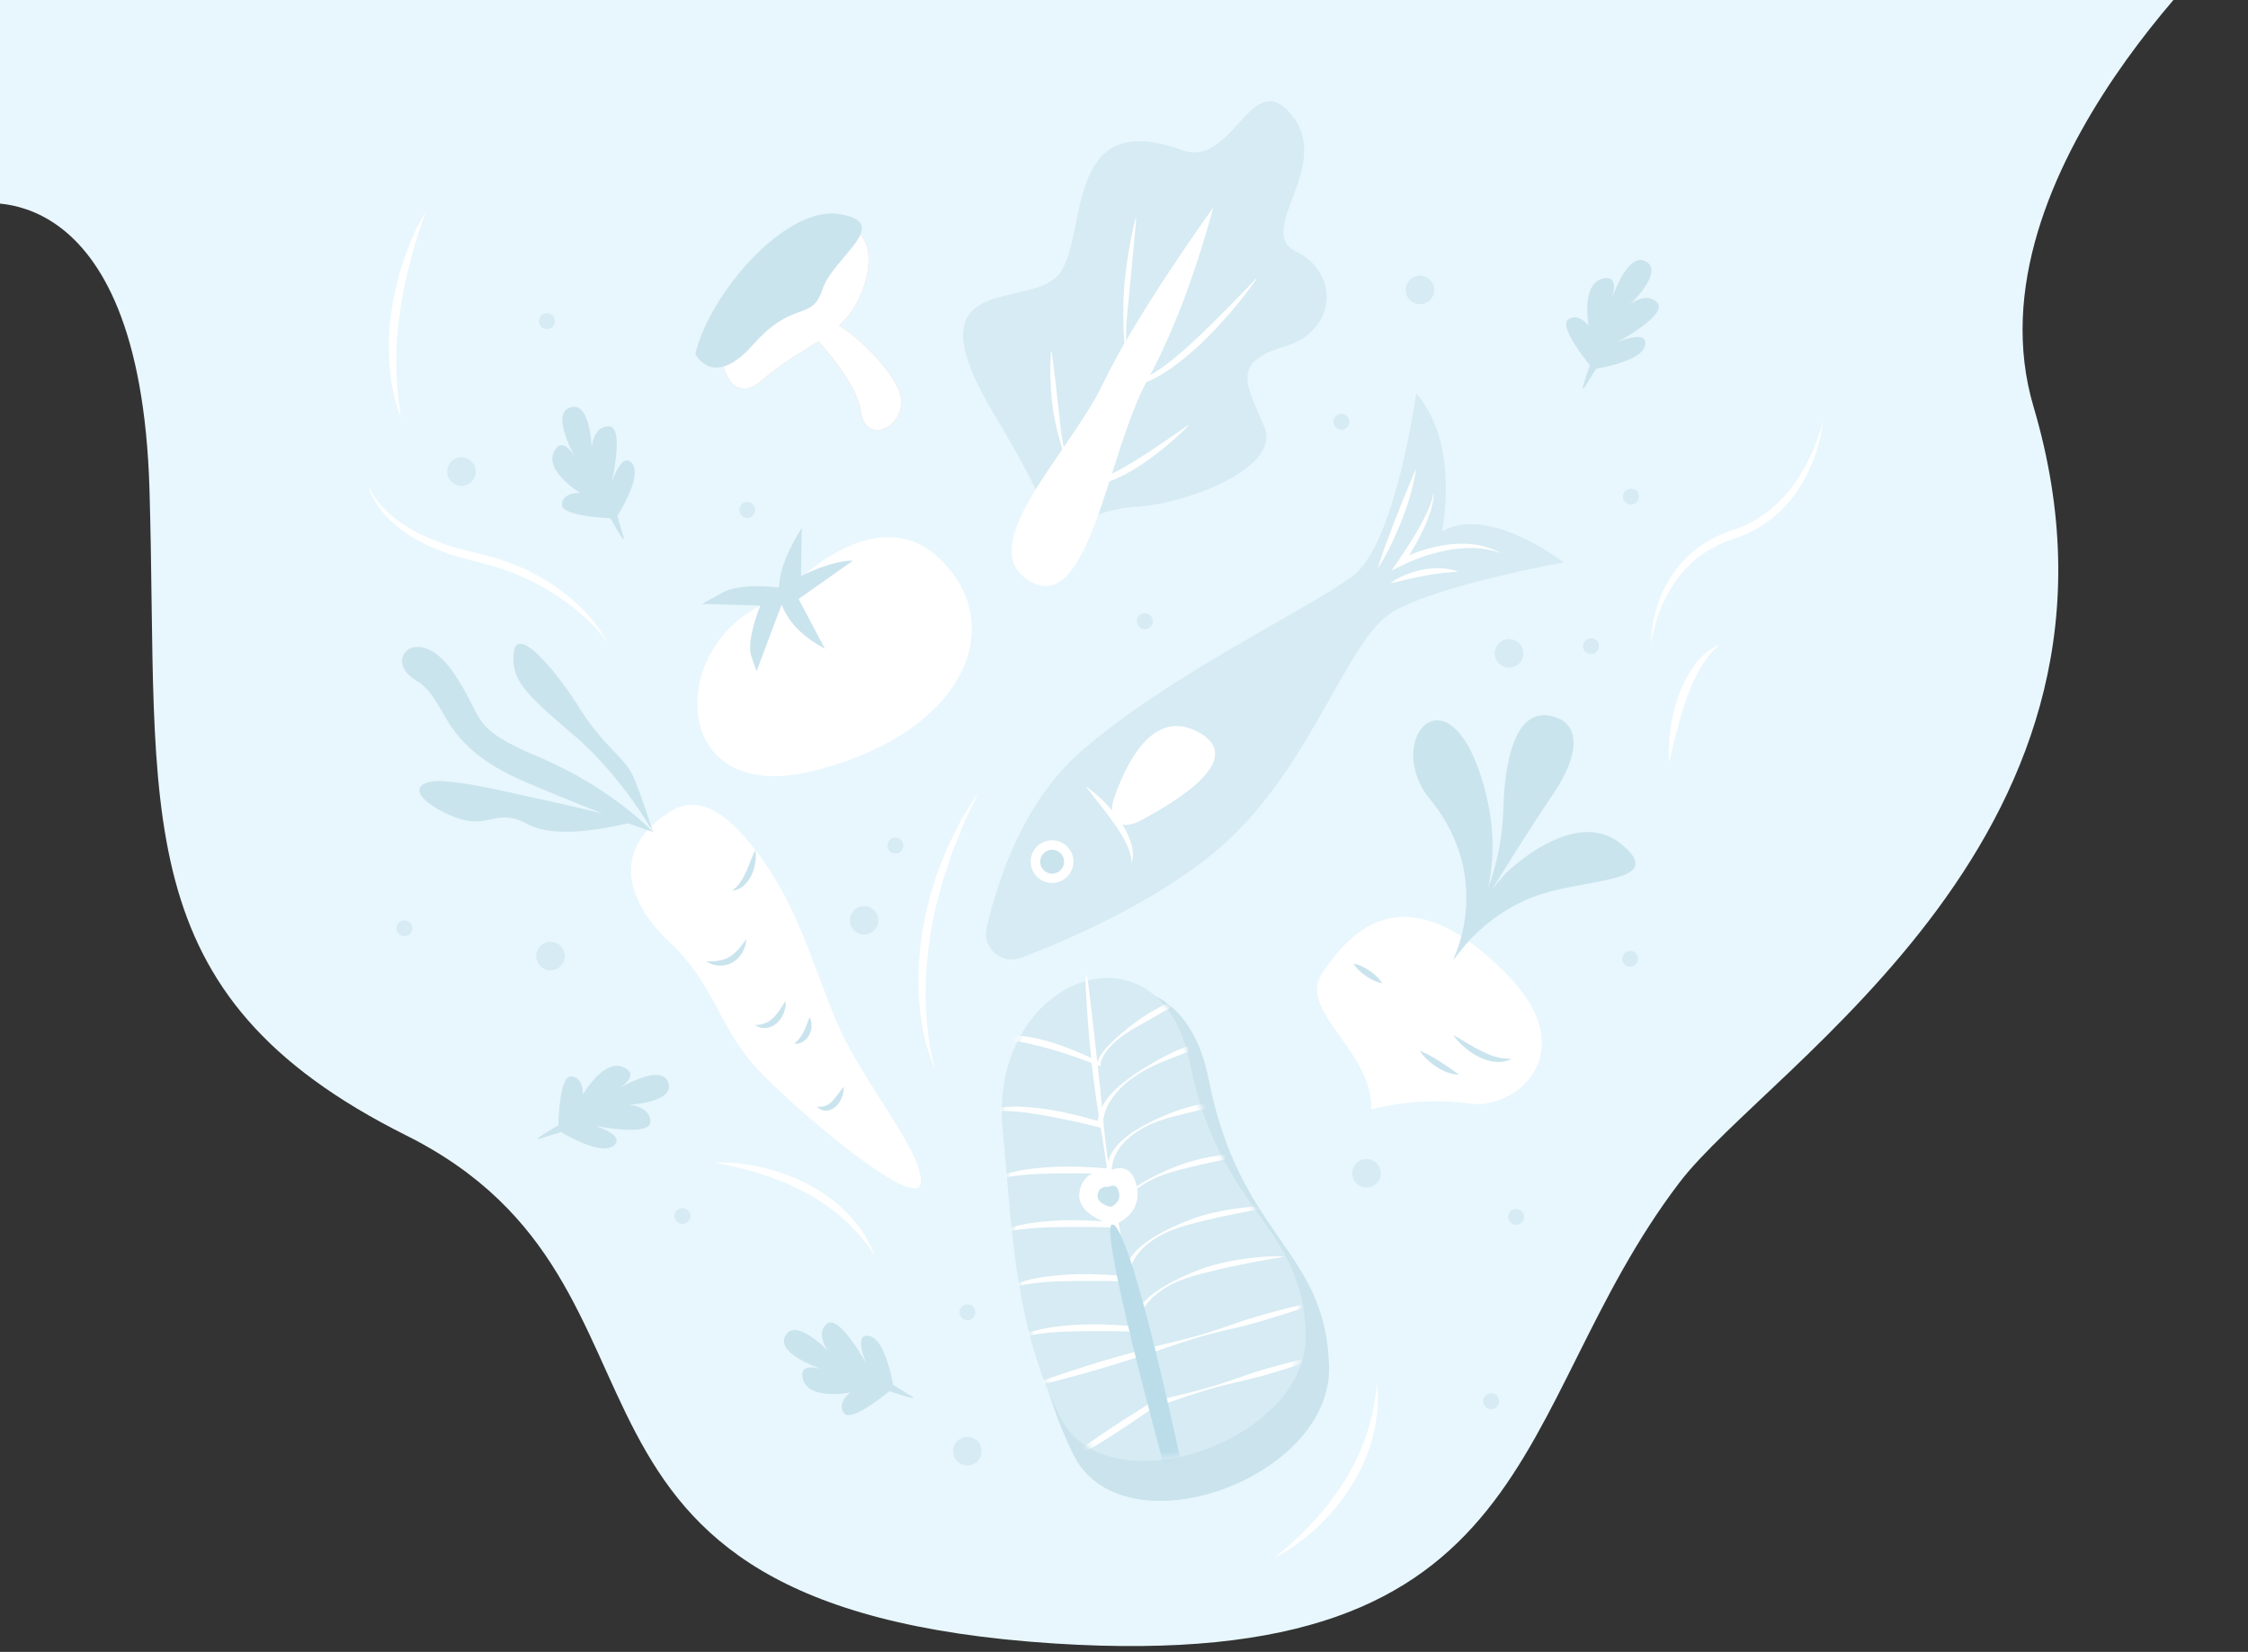 <svg width="377" height="277" fill="none" xmlns="http://www.w3.org/2000/svg"><rect width="100%" height="100%" fill="#333333" stroke="none"/><path d="M-4.408 34.287s27.886-6.371 29.477 47.786c1.592 54.157-4.447 84.586 43.024 108.308 50.99 25.484 15.538 79.242 108.753 85.213 82.694 5.301 75.763-39.104 104.77-77.251 15.138-19.913 80.51-58.981 59.412-130.16C329.379 28.872 377-13 377-13L-6-4.738l1.592 39.025z" fill="#E8F7FD"/><path d="M198.193 25.162c8.729 3.175 11.634-14.397 18.493-5.786 6.859 8.611-6.423 19.363.736 22.844 7.165 3.482 6.937 13.27-2.127 15.931-9.058 2.661-6.096 6.592-3.234 13.506 2.862 6.913-13.489 12.899-21.512 13.327-8.022.428-13.454 5.25-13.454 5.25s-1.292-5.7-10.256-20.553c-14.439-23.936 4.468-17.88 10.27-23.166 5.81-5.294.322-28.901 21.084-21.353z" fill="#D6EBF3"/><path d="M203.468 34.794s-12.954 17.935-18.507 29.565c-5.553 11.629-22.14 27.403-12.184 33.132 9.957 5.736 12.969-21.753 19.742-33.939 6.767-12.185 10.949-28.758 10.949-28.758z" fill="#fff"/><path d="M190.55 36.606c-.386 4.53-.842 9.025-1.256 13.52-.229 2.247-.479 4.501-.436 6.756.029 1.127.122 2.254.35 3.353.228 1.07.592 2.218 1.335 2.896.378.314.842.393 1.306.257.449-.128.935-.464 1.42-.713.493-.25.935-.6 1.399-.9.464-.299.907-.648 1.349-.984 1.77-1.37 3.426-2.896 5.068-4.43 3.276-3.097 6.416-6.35 9.564-9.632l.085.065c-2.626 3.717-5.61 7.177-8.857 10.387-1.649 1.584-3.39 3.075-5.253 4.416a21.771 21.771 0 0 1-2.941 1.827c-.528.242-1.006.556-1.67.685-.321.05-.664.071-.999-.029a2.003 2.003 0 0 1-.857-.506c-.892-.95-1.078-2.148-1.299-3.26-.185-1.135-.278-2.27-.335-3.411-.129-2.276-.186-4.559-.107-6.835.1-2.276.364-4.537.699-6.785.357-2.247.764-4.487 1.335-6.692l.1.015zm-14.182 22.302c.492 3.624.878 7.234 1.299 10.83.178 1.805.357 3.617.778 5.386.214.878.499 1.748.856 2.569.357.82.828 1.612 1.442 2.197.293.314.664.492 1.021.606a3.86 3.86 0 0 0 1.22.058c.835-.086 1.678-.364 2.498-.685 1.635-.678 3.191-1.584 4.725-2.526 3.084-1.876 6.053-3.974 9.05-6.064l.072.078a50.61 50.61 0 0 1-8.515 6.956c-1.556.985-3.205 1.855-4.975 2.497-.885.321-1.813.564-2.805.593a4.002 4.002 0 0 1-1.492-.207c-.485-.207-.927-.514-1.22-.9-.642-.741-1.006-1.612-1.349-2.468a30.962 30.962 0 0 1-.856-2.618c-.507-1.762-.985-3.539-1.328-5.344-.328-1.805-.485-3.638-.578-5.465-.086-1.826-.093-3.66.05-5.493h.107z" fill="#fff"/><path d="M202.69 180.956c5.254 26.733 19.671 28.424 20.199 48.164.507 18.964-34.737 31.463-42.917 14.719-8.179-16.745-8.344-34.438-9.985-50.919-2.698-27.26 27.45-38.697 32.703-11.964z" fill="#CAE3EC"/><path d="M199.586 178.322c5.054 25.204 18.901 26.79 19.409 45.41.493 17.881-33.379 29.662-41.238 13.871-7.859-15.784-8.019-32.463-9.592-48.005-2.603-25.701 26.368-36.48 31.421-11.276z" fill="#D6EBF3"/><mask id="mask0" maskUnits="userSpaceOnUse" x="168" y="163" width="51" height="82"><path d="M199.264 177.817c4.975 25.291 18.608 26.882 19.107 45.567.486 17.943-32.86 29.765-40.597 13.919-7.737-15.838-7.894-32.575-9.443-48.171-2.562-25.791 25.959-36.607 30.933-11.315z" fill="#FDA484"/></mask><g mask="url(#mask0)"><path d="M201.549 166.003l-9.429 5.35c-1.57.878-3.148 1.763-4.561 2.89-.692.571-1.349 1.191-1.898 1.89-.55.693-.978 1.506-1.085 2.319l-.05.357-.364-.143c-1.692-.67-3.419-1.277-5.139-1.869a64.794 64.794 0 0 0-5.225-1.505c-1.748-.428-3.518-.799-5.303-.871-.885-.028-1.784 0-2.641.2-.856.2-1.684.564-2.348 1.199l-.078-.072c.535-.77 1.377-1.327 2.269-1.648a9.388 9.388 0 0 1 2.791-.521c1.892-.064 3.762.186 5.574.593 1.813.42 3.576 1.02 5.296 1.676a44.48 44.48 0 0 1 5.047 2.29l-.407.214c.214-.977.792-1.755 1.377-2.461.6-.699 1.264-1.327 1.949-1.934 1.363-1.212 2.798-2.361 4.311-3.381 1.527-1.006 3.14-1.869 4.782-2.647a41.534 41.534 0 0 1 5.067-2.041l.065.115z" fill="#fff"/><path d="M182.049 160.994c.864 7.263 1.713 14.519 2.484 21.781.164 1.82.342 3.639.528 5.458.178 1.82.364 3.639.614 5.444.471 3.624 1.106 7.22 1.784 10.816 1.435 7.163 2.891 14.318 4.575 21.417 1.677 7.099 3.533 14.148 5.717 21.132l-.1.036c-2.819-6.763-4.939-13.798-6.723-20.904l-1.206-5.358c-.4-1.783-.7-3.596-1.057-5.386l-.514-2.697-.442-2.711a274.356 274.356 0 0 1-.828-5.429c-.257-1.813-.478-3.625-.764-5.437l-.785-5.429c-.557-3.61-1.185-7.22-1.684-10.844-.243-1.813-.478-3.625-.65-5.451a199.068 199.068 0 0 1-.499-5.465c-.279-3.646-.507-7.299-.557-10.966l.107-.007z" fill="#fff"/><path d="M209.628 172.902c-2.498.77-4.968 1.576-7.423 2.425a165.278 165.278 0 0 0-7.273 2.74c-2.391.992-4.711 2.254-6.602 4.024-1.87 1.74-3.348 4.052-3.362 6.513l-.007.607-.614-.164a84.57 84.57 0 0 0-5.025-1.17c-1.684-.357-3.368-.699-5.06-.971a39.857 39.857 0 0 0-5.096-.585c-.849-.035-1.706-.028-2.541.086-.835.1-1.67.321-2.37.82l-.071-.078c.621-.649 1.499-.977 2.348-1.206.864-.207 1.749-.299 2.627-.349 1.763-.086 3.519.064 5.253.256 1.734.222 3.454.536 5.153.921a90.06 90.06 0 0 1 5.053 1.355l-.613.443a7.783 7.783 0 0 1 1.349-3.853c.756-1.127 1.705-2.076 2.719-2.911 2.027-1.683 4.282-3.032 6.581-4.316 1.163-.614 2.341-1.206 3.561-1.698 1.221-.492 2.47-.906 3.719-1.298 2.512-.764 5.074-1.356 7.68-1.677l.014.086zm1.335 11.407c-2.455.4-4.889.835-7.309 1.327a138.26 138.26 0 0 0-7.194 1.684c-1.185.343-2.363.714-3.491 1.213a15.094 15.094 0 0 0-3.169 1.876c-.963.75-1.812 1.656-2.419 2.683a6.797 6.797 0 0 0-.949 3.339l-.008.464-.492-.022c-1.72-.071-3.454-.121-5.175-.114-1.727 0-3.447 0-5.174.05-1.72.036-3.44.136-5.139.35-.849.107-1.699.249-2.52.47-.828.207-1.634.5-2.334 1.006l-.071-.078c.614-.649 1.442-1.049 2.255-1.384.828-.314 1.685-.55 2.541-.742 1.72-.364 3.469-.557 5.218-.692a55.88 55.88 0 0 1 5.239-.093c1.748.064 3.483.15 5.231.314l-.499.442a7.09 7.09 0 0 1 1.32-3.66c.75-1.056 1.72-1.897 2.748-2.625 2.063-1.434 4.34-2.497 6.666-3.439 2.334-.934 4.782-1.52 7.252-1.912 2.47-.392 4.96-.606 7.459-.556l.014.099zm.835 8.99c-2.455.399-4.889.834-7.309 1.327-2.419.492-4.81 1.063-7.194 1.683-1.185.343-2.363.714-3.491 1.213-1.127.5-2.198 1.12-3.169 1.877-.963.749-1.812 1.655-2.419 2.682a6.8 6.8 0 0 0-.949 3.339l-.008.464-.492-.022c-1.72-.071-3.455-.121-5.175-.114-1.727 0-3.447 0-5.174.05-1.72.036-3.44.136-5.139.35-.85.107-1.699.25-2.52.471-.828.207-1.634.499-2.334 1.006l-.071-.079c.614-.649 1.442-1.049 2.255-1.384a18.86 18.86 0 0 1 2.541-.742c1.72-.364 3.469-.556 5.218-.692a55.88 55.88 0 0 1 5.239-.093c1.748.065 3.483.15 5.231.314l-.499.443a7.088 7.088 0 0 1 1.32-3.66c.75-1.056 1.72-1.898 2.748-2.626 2.063-1.434 4.34-2.497 6.666-3.439 2.334-.934 4.782-1.519 7.252-1.912 2.47-.392 4.96-.606 7.459-.556l.014.1zm2.034 9.046c-2.455.4-4.889.835-7.309 1.327-2.419.492-4.81 1.063-7.194 1.684-1.185.342-2.363.713-3.49 1.213a15.043 15.043 0 0 0-3.169 1.876c-.964.749-1.813 1.655-2.42 2.683a6.796 6.796 0 0 0-.949 3.338l-.007.464-.493-.021c-1.72-.072-3.454-.121-5.174-.114-1.728 0-3.448 0-5.175.05-1.72.035-3.44.135-5.139.349-.849.107-1.699.25-2.52.471-.827.207-1.634.499-2.333 1.006l-.072-.078c.614-.65 1.442-1.049 2.256-1.385a18.964 18.964 0 0 1 2.541-.742c1.72-.363 3.468-.556 5.217-.692a55.885 55.885 0 0 1 5.239-.092c1.748.064 3.483.15 5.232.314l-.5.442a7.1 7.1 0 0 1 1.32-3.66c.75-1.056 1.72-1.898 2.748-2.625 2.063-1.434 4.34-2.498 6.667-3.439 2.333-.935 4.782-1.52 7.251-1.912 2.47-.393 4.961-.607 7.459-.557l.014.1zm1.456 8.419c-2.455.399-4.889.834-7.309 1.327-2.419.492-4.81 1.063-7.194 1.683-1.185.343-2.363.714-3.49 1.213-1.128.5-2.199 1.12-3.169 1.877-.964.749-1.813 1.655-2.42 2.682a6.81 6.81 0 0 0-.949 3.339l-.007.464-.493-.022a114.5 114.5 0 0 0-5.174-.114c-1.728 0-3.448 0-5.175.05-1.72.036-3.44.136-5.139.35a18.67 18.67 0 0 0-2.519.471c-.828.207-1.635.499-2.334 1.006l-.072-.079c.614-.649 1.442-1.049 2.256-1.384a18.818 18.818 0 0 1 2.541-.742c1.72-.364 3.468-.556 5.217-.692a55.886 55.886 0 0 1 5.239-.093c1.749.065 3.483.15 5.232.314l-.5.443a7.096 7.096 0 0 1 1.32-3.66c.75-1.056 1.72-1.898 2.748-2.626 2.063-1.434 4.34-2.497 6.667-3.439 2.334-.934 4.782-1.519 7.251-1.912 2.47-.392 4.961-.606 7.459-.556l.014.1zm6.295 7.42a107.798 107.798 0 0 1-6.181 2.168c-2.077.664-4.161 1.299-6.273 1.848-2.113.535-4.254.992-6.36 1.555-2.105.571-4.182 1.242-6.245 1.934a379.146 379.146 0 0 1-12.462 3.981c-4.19 1.198-8.401 2.326-12.676 3.253l-.029-.1c4.083-1.576 8.223-2.939 12.384-4.245 2.084-.635 4.182-1.22 6.288-1.805 2.098-.599 4.211-1.127 6.338-1.641 2.12-.513 4.232-1.055 6.316-1.705 2.085-.642 4.133-1.398 6.203-2.083 2.077-.663 4.182-1.241 6.288-1.791a107.632 107.632 0 0 1 6.381-1.469l.028.1zm.835 8.989c-2.355.92-4.739 1.726-7.144 2.476-1.207.371-2.406.742-3.619 1.077-1.213.342-2.441.621-3.669.913-1.227.293-2.455.571-3.675.899a80.878 80.878 0 0 0-3.626 1.07c-2.398.771-4.775 1.62-7.18 2.376l.128-.057-4.247 2.889c-1.42.956-2.862 1.884-4.311 2.79-1.463.892-2.912 1.798-4.389 2.675-1.478.871-2.955 1.741-4.468 2.554l-.057-.092a123.797 123.797 0 0 1 4.125-3.082c1.392-1.006 2.798-1.977 4.204-2.954a174.352 174.352 0 0 1 4.282-2.84l4.347-2.739.071-.043.058-.014c2.433-.649 4.896-1.206 7.337-1.834 1.22-.314 2.427-.67 3.633-1.034 1.199-.378 2.391-.799 3.583-1.206 1.192-.407 2.384-.828 3.59-1.184 1.206-.364 2.419-.692 3.633-1.021a111.552 111.552 0 0 1 7.366-1.726l.028.107z" fill="#fff"/><path d="M195.867 248.177s-12.547-45.304-9.057-42.778c3.483 2.525 11.52 41.08 11.52 41.08l-2.463 1.698z" fill="#BBDDEA"/></g><path d="M185.975 196.402s-4.154-.763-4.918 3.389c-.763 4.152 5.753 5.608 5.753 5.608s4.846-1.598 3.84-6.421c-1.006-4.816-4.675-2.576-4.675-2.576z" fill="#fff"/><path d="M185.917 199.014s-1.556-.286-1.841 1.27c-.286 1.555 2.155 2.104 2.155 2.104s1.82-.599 1.442-2.404c-.378-1.812-1.756-.97-1.756-.97z" fill="#CAE4EE"/><path d="M127.905 42.27c-10.821 6.735-8.144 28.38-.272 21.603 3.605-3.103 6.867-4.858 9.629-6.656 2.883 3.239 6.545 7.976 7.109 11.736.949 6.342 8.308 2.04 6.48-3.182-1.113-3.182-5.752-8.405-10.12-11.18 1.655-1.548 3.019-3.446 4.025-6.25 3.041-8.418-1.256-15.774-16.851-6.071z" fill="#EBC4BD"/><path d="M127.905 42.27c-10.82 6.735-8.144 28.38-.271 21.603 3.604-3.103 6.866-4.858 9.628-6.656 2.884 3.239 6.545 7.976 7.109 11.736.949 6.342 8.308 2.04 6.481-3.182-1.114-3.182-5.753-8.404-10.121-11.18 1.656-1.548 3.019-3.446 4.026-6.25 3.04-8.418-1.257-15.774-16.852-6.07z" fill="#fff"/><path d="M116.606 59.336s2.941 6.107 9.7-1.549c6.759-7.655 9.843-3.78 11.613-9.232 1.777-5.45 11.998-11.094 2.94-12.649-9.05-1.555-21.826 13.263-24.253 23.43z" fill="#CAE4EE"/><path d="M181.307 125.985c-9.614 8.376-13.968 21.447-15.845 29.637-.771 3.36 2.534 6.214 5.76 4.987 8.622-3.289 23.31-9.717 33.538-18.628 15.31-13.334 21.027-34.945 28.957-39.475 7.929-4.53 28.499-8.197 28.499-8.197s-12.454-9.739-20.384-5.208c0 0 3.119-14.597-4.332-23.144 0 0-3.426 25.148-10.571 30.585-7.144 5.436-30.769 16.502-45.622 29.443z" fill="#D6EBF3"/><path d="M186.896 133.655c2.298-6.506 6.744-14.697 13.896-10.979 8.18 4.252-2.255 11.094-9.657 14.989-3.419 1.791-5.574-.243-4.239-4.01zm-7.759 8.476a3.579 3.579 0 0 1-.35 5.051 3.582 3.582 0 0 1-5.053-.35 3.579 3.579 0 0 1 .35-5.051 3.583 3.583 0 0 1 5.053.35z" fill="#fff"/><path d="M177.945 143.165a2.003 2.003 0 1 1-3.018 2.634 2.003 2.003 0 0 1 3.018-2.634z" fill="#CAE4EE"/><path d="M182.063 131.857c1.1.721 2.085 1.577 3.012 2.497.928.92 1.778 1.919 2.549 2.989.749 1.078 1.434 2.226 1.884 3.489.442 1.234.714 2.675.242 3.931.015-1.313-.463-2.483-1.013-3.603a17.422 17.422 0 0 0-.935-1.626 20.702 20.702 0 0 0-1.056-1.57c-.721-1.042-1.514-2.04-2.291-3.054-.793-1.005-1.599-2.011-2.392-3.053zm48.97-36.514c.885-2.882 1.963-5.65 3.034-8.425.556-1.377 1.084-2.768 1.655-4.138.564-1.377 1.121-2.761 1.749-4.131-.421 2.99-1.335 5.864-2.412 8.661a56.993 56.993 0 0 1-1.813 4.11c-.664 1.348-1.378 2.668-2.213 3.923zm9.35-12.892c.121 1.114-.164 2.234-.486 3.297a22.946 22.946 0 0 1-1.241 3.11 45.697 45.697 0 0 1-3.326 5.786l-.671-.756c1.341-.7 2.712-1.227 4.125-1.67 1.413-.449 2.869-.741 4.34-.934 1.477-.15 2.976-.15 4.439.057 1.463.243 2.884.714 4.168 1.413-1.391-.464-2.79-.77-4.225-.842a21.817 21.817 0 0 0-4.261.264c-1.406.235-2.791.599-4.147 1.034-1.349.45-2.698.978-3.954 1.598l-1.813.9 1.142-1.656a75.18 75.18 0 0 0 3.504-5.543 37.271 37.271 0 0 0 1.492-2.918c.45-1 .828-2.034.914-3.14zm-7.195 15.368c.786-.62 1.671-1.085 2.591-1.463a14.71 14.71 0 0 1 2.855-.841 13.444 13.444 0 0 1 2.977-.222 9.487 9.487 0 0 1 2.926.55c-.999.114-1.949.15-2.898.285-.942.121-1.884.25-2.812.435-1.87.343-3.704.814-5.639 1.256zm-102.472 2.554c-18.792 5.436-19.67 35.115 5.511 28.93 25.18-6.178 33.131-24.079 21.533-35.444-11.598-11.365-27.044 6.514-27.044 6.514z" fill="#fff"/><path d="M134.328 96.599l.129-8.105c-2.091 3.403-3.705 6.778-3.833 10.024-2.32-.264-6.852-.556-9.407.835l-3.54 1.919 9.828.271s-2.412 5.893-1.52 8.461l.885 2.576 4.211-11.187c1.356 3.41 4.032 5.643 7.266 7.399l-4.418-8.355 9.135-6.428c-3.611-.071-8.736 2.59-8.736 2.59z" fill="#CAE4EE"/><path d="M112.467 136.073c-10.185 6.236-7.366 15.218-.129 21.953 7.238 6.735 8.265 14.041 14.168 20.668 5.903 6.628 27.493 24.942 27.914 19.613.421-5.322-10.163-17.137-14.417-27.653-4.261-10.516-6.51-19.263-13.311-28.102-6.81-8.84-11.128-8.376-14.225-6.479z" fill="#fff"/><path d="M109.512 139.519s-6.081-1.883-21.241-8.311c-15.16-6.429-12.783-13.663-18.536-17.13-5.753-3.468.378-9.81 6.145-1.52 5.775 8.29 2.284 9.218 14.532 14.405 12.248 5.186 19.1 12.556 19.1 12.556z" fill="#CAE4EE"/><path d="M106.528 137.728s-12.39 3.575-18.007.486c-5.617-3.09-6.638 1.562-13.511-1.72-6.874-3.275-5.51-5.95-.136-5.465 5.375.492 10.913 1.969 16.188 3.082 5.274 1.12 15.466 3.617 15.466 3.617zm2.984 1.791s-5.282-9.453-13.376-16.323c-8.093-6.871-10.52-9.268-9.956-13.841.563-4.573 7.001 2.961 11.098 9.517 4.104 6.55 7.602 8.034 9.115 11.765 1.52 3.738 3.119 8.882 3.119 8.882zm13.29 9.76c.606-.364 1.006-.863 1.37-1.377.35-.521.657-1.07.921-1.662.15-.285.25-.592.392-.885.122-.306.243-.606.372-.913.107-.314.256-.621.378-.935a8.13 8.13 0 0 1 .442-.948c.057.349.065.706.079 1.055-.007.35-.043.7-.093 1.049-.043.35-.15.685-.221 1.035-.114.335-.221.678-.386.999a5.403 5.403 0 0 1-1.27 1.762c-.528.478-1.249.884-1.984.82zm-4.354 11.9c1.491.086 2.819-.085 3.911-.749a6.5 6.5 0 0 0 1.485-1.263c.128-.114.214-.264.328-.392l.335-.407c.207-.285.407-.585.664-.877a7.453 7.453 0 0 1-.193 1.113c-.135.349-.249.72-.449 1.049a4.584 4.584 0 0 1-1.627 1.698c-.693.428-1.521.599-2.306.563-.785-.028-1.549-.271-2.148-.735zm8.194 10.695c1.299-.007 2.262-.45 3.019-1.199.399-.364.721-.827 1.07-1.291.15-.25.336-.485.507-.742.164-.257.328-.521.543-.778.014.321-.022.642-.058.963a9.05 9.05 0 0 1-.242.942c-.243.599-.564 1.206-1.078 1.677-.492.478-1.149.842-1.849.92-.692.086-1.406-.071-1.912-.492zm6.58 3.132c.742-.671 1.185-1.284 1.556-1.99.179-.357.336-.728.493-1.135.078-.2.149-.414.235-.628.079-.214.15-.435.278-.67.115.228.179.463.25.706.029.243.072.492.065.742a3.485 3.485 0 0 1-.364 1.47c-.243.463-.6.87-1.043 1.148-.442.279-.956.45-1.47.357zm3.79 10.544c.571.079 1.057.022 1.463-.135.407-.157.75-.414 1.071-.749a1.66 1.66 0 0 0 .236-.257c.078-.093.164-.171.235-.271.143-.2.314-.378.457-.592.314-.407.607-.842 1.013-1.263.015.285-.021.563-.057.849a4.567 4.567 0 0 1-.221.813c-.086.271-.236.521-.371.778-.164.242-.328.485-.55.699-.414.435-1.013.771-1.663.813-.635.036-1.27-.214-1.613-.685z" fill="#CAE4EE"/><path d="M252.795 163.477c-17.543-17.915-26.636-6.785-31.012-.371-4.375 6.414 8.473 13.006 8.201 22.937 0 0 7.316-2.24 16.573-.984 7.723 1.048 19.022-8.533 6.238-21.582z" fill="#fff"/><path d="M271.916 141.553c-7.951-6.564-19.456 4.951-19.456 4.951a37.627 37.627 0 0 0-2.284 2.733c3.019-4.873 7.223-11.565 10.149-15.86 5.046-7.399 4.226-11.751.764-13.028-5.717-2.111-8.615 3.881-8.986 15.553a41.28 41.28 0 0 1-2.541 12.956c1.056-4.765 1.213-10.851-1.006-18.085-5.882-19.185-16.695-6.528-8.729 3.26 10.913 13.406 3.811 26.99 3.811 26.99s.328-.336.828-.985a1.38 1.38 0 0 1-.014.064s4.496-6.699 13.018-9.81c8.515-3.11 22.397-2.175 14.446-8.739zm-28.171 32.012c.814.464 1.592.942 2.37 1.398a31.66 31.66 0 0 0 2.341 1.285c.792.385 1.584.756 2.419.977.835.228 1.692.357 2.641.293-.806.499-1.834.627-2.79.528-.971-.093-1.892-.421-2.748-.842a11.136 11.136 0 0 1-2.349-1.57c-.713-.606-1.37-1.277-1.884-2.069zm-5.617 2.669c.635.228 1.213.513 1.77.82.557.307 1.099.635 1.627.97.528.343 1.042.692 1.556 1.042.514.357 1.014.72 1.585 1.084-.685.072-1.349-.114-1.97-.335a8.942 8.942 0 0 1-1.749-.892 10.828 10.828 0 0 1-1.541-1.191c-.472-.45-.921-.921-1.278-1.498zm-11.149-14.648c.529.093.993.272 1.442.471a9.297 9.297 0 0 1 2.406 1.641c.349.343.692.707.963 1.17-.528-.085-.992-.271-1.442-.471a8.597 8.597 0 0 1-1.263-.727 9.137 9.137 0 0 1-1.135-.914c-.357-.349-.699-.713-.971-1.17zm-76.634 70.974l-.585-.371c-.321-1.805-1.535-7.613-3.933-8.155-2.848-.642-.557 4.587-.557 4.587s-4.618-8.397-6.609-6.628c-1.991 1.77.243 4.574.243 4.574s-5.753-6.036-7.302-2.319c-1.02 2.454 4.104 4.587 6.231 5.358-1.399-.414-3.89-.828-3.155 1.734 1.014 3.51 7.901 2.168 7.901 2.168s-2.355 1.82-.999 3.489c1.092 1.356 5.846-2.297 7.609-3.731.235.085.464.171.699.257 1.049.342 2.084.692 3.162.956l.079-.2c-.943-.571-1.878-1.127-2.784-1.719zm-56.914-42.515l.664-.207c1.577.935 6.773 3.796 8.75 2.333 2.341-1.74-3.119-3.41-3.119-3.41s9.386 1.969 9.336-.692c-.05-2.661-3.626-2.797-3.626-2.797s8.33-.428 6.517-4.023c-1.199-2.376-6.16.121-8.123 1.234 1.228-.792 3.162-2.412.736-3.517-3.319-1.52-6.802 4.573-6.802 4.573s.157-2.968-1.999-3.032c-1.741-.05-2.063 5.928-2.127 8.197-.214.121-.435.243-.65.364-.942.571-1.884 1.127-2.783 1.776l.1.193c1.05-.342 2.084-.685 3.126-.992zM267.327 62.41l.371-.584c1.805-.307 7.622-1.484 8.179-3.882.664-2.839-4.589-.585-4.589-.585s8.429-4.566 6.673-6.563c-1.756-1.998-4.575.214-4.575.214s6.074-5.715 2.37-7.284c-2.448-1.035-4.618 4.073-5.396 6.192.421-1.398.849-3.88-1.713-3.16-3.519.991-2.22 7.883-2.22 7.883s-1.806-2.361-3.483-1.02c-1.363 1.084 2.263 5.857 3.69 7.627-.085.235-.178.463-.257.699-.349 1.049-.706 2.083-.978 3.153l.2.079a92.24 92.24 0 0 1 1.728-2.768zM103.738 87.153l-.193-.663c.971-1.556 3.954-6.685 2.527-8.69-1.685-2.383-3.483 3.04-3.483 3.04s2.184-9.333-.479-9.347c-2.662-.014-2.883 3.56-2.883 3.56s-.236-8.34-3.876-6.606c-2.405 1.141-.021 6.157 1.05 8.147-.771-1.241-2.342-3.218-3.505-.82-1.592 3.281 4.425 6.899 4.425 6.899s-2.969-.222-3.083 1.926c-.093 1.74 5.888 2.197 8.151 2.311.114.222.228.443.349.657.55.956 1.085 1.912 1.713 2.825l.193-.093c-.3-1.056-.628-2.09-.906-3.146z" fill="#CAE4EE"/><path d="M79.784 79.084a2.39 2.39 0 1 1-4.781-.001 2.39 2.39 0 0 1 4.781 0zM238.135 51.01a2.39 2.39 0 1 0 0-4.782 2.39 2.39 0 0 0 0 4.782zm14.939 60.928a2.39 2.39 0 1 0 0-4.782 2.39 2.39 0 0 0 0 4.782zm-21.513 84.814a2.39 2.39 0 1 1-4.78 0 2.39 2.39 0 0 1 4.78 0zM94.723 160.316a2.39 2.39 0 1 1-4.781-.001 2.39 2.39 0 0 1 4.781.001zm69.911 83.023a2.39 2.39 0 1 1-4.782-.002 2.39 2.39 0 0 1 4.782.002zm-17.329-88.994a2.392 2.392 0 0 1-4.783 0 2.39 2.39 0 0 1 4.783 0zM126.649 85.52c0 .734-.593 1.326-1.328 1.326a1.324 1.324 0 0 1-1.327-1.327c0-.735.592-1.327 1.327-1.327.735.008 1.328.6 1.328 1.327zm148.193-2.256c0 .735-.592 1.328-1.327 1.328a1.325 1.325 0 0 1-1.328-1.328c0-.734.592-1.326 1.328-1.326.735 0 1.327.592 1.327 1.326zm-81.523 20.904c0 .735-.592 1.327-1.327 1.327a1.325 1.325 0 0 1-1.328-1.327c0-.735.592-1.327 1.328-1.327.728 0 1.327.592 1.327 1.327zm74.821 4.181c0 .735-.592 1.327-1.327 1.327a1.325 1.325 0 0 1-1.328-1.327c0-.735.593-1.327 1.328-1.327.735 0 1.327.599 1.327 1.327zm6.574 52.431c0 .734-.593 1.327-1.328 1.327a1.325 1.325 0 0 1-1.327-1.327c0-.735.592-1.327 1.327-1.327a1.33 1.33 0 0 1 1.328 1.327zm-23.304 74.198c0 .735-.592 1.327-1.328 1.327a1.324 1.324 0 0 1-1.327-1.327c0-.735.592-1.327 1.327-1.327.736 0 1.328.592 1.328 1.327zm-87.84-14.932c0 .735-.592 1.327-1.327 1.327a1.325 1.325 0 0 1-1.328-1.327c0-.735.592-1.327 1.328-1.327.735 0 1.327.592 1.327 1.327zm-47.806-16.132c0 .735-.592 1.327-1.328 1.327a1.324 1.324 0 0 1-1.327-1.327c0-.734.592-1.327 1.327-1.327.736.008 1.328.6 1.328 1.327zm139.829.136c0 .735-.593 1.327-1.328 1.327a1.324 1.324 0 0 1-1.327-1.327c0-.735.592-1.327 1.327-1.327s1.328.592 1.328 1.327zM69.157 155.665c0 .735-.592 1.327-1.328 1.327a1.325 1.325 0 0 1-1.327-1.327c0-.735.592-1.327 1.328-1.327a1.33 1.33 0 0 1 1.327 1.327zM93.06 53.864c0 .735-.593 1.327-1.328 1.327a1.325 1.325 0 0 1-1.328-1.327c0-.735.593-1.327 1.328-1.327.735 0 1.327.599 1.327 1.327zm133.248 16.858c0 .735-.592 1.327-1.328 1.327a1.324 1.324 0 0 1-1.327-1.327c0-.735.592-1.327 1.327-1.327.736 0 1.328.592 1.328 1.327zm-74.821 71.073c0 .735-.593 1.327-1.328 1.327a1.324 1.324 0 0 1-1.327-1.327c0-.735.592-1.327 1.327-1.327.735.007 1.328.6 1.328 1.327z" fill="#D6EBF3"/><path d="M276.884 108.007c.078-4.167 1.299-8.405 3.768-11.915 2.384-3.56 6.281-6.107 10.3-7.327l1.406-.535c.471-.178.892-.457 1.341-.678.921-.42 1.706-1.049 2.549-1.598a23.122 23.122 0 0 0 4.268-4.28 29.398 29.398 0 0 0 3.126-5.266 30.81 30.81 0 0 0 2.07-5.85 26.227 26.227 0 0 1-4.297 11.765c-1.178 1.783-2.698 3.324-4.347 4.701-.878.621-1.734 1.292-2.705 1.755-.478.243-.935.543-1.434.742l-1.506.585-2.862 1.078-1.335.699-.664.35-.621.42c-1.713 1.05-3.14 2.512-4.396 4.088a22.19 22.19 0 0 0-3.027 5.294 26.588 26.588 0 0 0-1.634 5.972zm3.055 19.669c-.15-1.848-.029-3.71.235-5.543a29.12 29.12 0 0 1 1.314-5.422c.642-1.756 1.441-3.482 2.569-5.002 1.092-1.526 2.562-2.868 4.29-3.567-1.407 1.213-2.484 2.626-3.355 4.181-.421.778-.842 1.562-1.185 2.383a30.117 30.117 0 0 0-.978 2.49c-.613 1.683-1.099 3.417-1.57 5.165-.464 1.748-.885 3.517-1.32 5.315zM61.855 81.474c.743 1.933 2.106 3.524 3.633 4.83 1.52 1.334 3.262 2.39 5.06 3.303.929.406 1.835.856 2.791 1.184.479.171.943.371 1.42.528l1.457.442c.964.322 1.956.528 2.94.785l3.027.764c.506.12 1.006.278 1.506.456l1.492.507c.984.35 1.94.785 2.912 1.191 1.87.95 3.74 1.912 5.424 3.168 3.404 2.411 6.416 5.479 8.379 9.132a27.74 27.74 0 0 0-4.14-4.53c-1.505-1.377-3.154-2.576-4.86-3.675a40.048 40.048 0 0 0-11.084-4.872l-2.962-.778c-1.007-.278-2.034-.485-3.02-.85l-1.484-.506c-.493-.178-.97-.4-1.456-.592-.985-.37-1.906-.884-2.84-1.362-1.828-1.035-3.562-2.27-5.025-3.782-.743-.749-1.37-1.598-1.942-2.468-.564-.9-1.028-1.862-1.227-2.875zm151.777 179.787a55.343 55.343 0 0 0 6.488-5.957c1.97-2.148 3.79-4.431 5.31-6.899a36.969 36.969 0 0 0 3.726-7.827c.942-2.754 1.485-5.629 1.806-8.582a25.752 25.752 0 0 1-.742 8.903c-.343 1.47-.9 2.875-1.471 4.267-.599 1.384-1.327 2.711-2.112 3.995a34.928 34.928 0 0 1-5.732 6.927c-2.191 2.034-4.603 3.846-7.273 5.173zm-56.764-81.832c-1.663-3.717-2.448-7.798-2.734-11.865-.292-4.088.008-8.197.679-12.235.456-1.998.806-4.017 1.448-5.964.314-.971.564-1.969.928-2.918.364-.956.735-1.905 1.114-2.854.192-.471.364-.956.578-1.413l.664-1.377 1.349-2.739c.471-.899 1.034-1.755 1.548-2.633.521-.87 1.05-1.734 1.599-2.59-.799 1.87-1.727 3.667-2.512 5.522l-1.121 2.804-.571 1.399c-.185.463-.328.948-.492 1.426-.314.956-.635 1.905-.964 2.854-.328.949-.535 1.934-.813 2.89-.593 1.912-.921 3.895-1.349 5.843-.678 3.938-1.035 7.933-.971 11.936l.028 1.505.1 1.498c.043 1.006.172 1.998.293 2.997.243 1.99.628 3.966 1.199 5.914zm-37.05 15.532c2.72-.136 5.46.214 8.123.834a32.33 32.33 0 0 1 7.715 2.876c2.434 1.305 4.704 2.946 6.602 4.958a21.08 21.08 0 0 1 4.447 6.863c-1.535-2.24-3.233-4.309-5.225-6.064a29.7 29.7 0 0 0-3.119-2.447 30.723 30.723 0 0 0-3.383-2.055c-2.327-1.263-4.803-2.24-7.337-3.068a58.101 58.101 0 0 0-7.823-1.897zM67.23 70.123c-.235-.707-.471-1.413-.685-2.126l-.328-1.078-.229-1.098c-.142-.735-.292-1.47-.42-2.212l-.23-2.24c-.1-.75-.106-1.498-.106-2.255.007-.749-.05-1.505 0-2.254l.142-2.255c.065-.749.172-1.49.257-2.24a48.878 48.878 0 0 1 2.07-8.747c.964-2.832 2.149-5.6 3.719-8.14a93.433 93.433 0 0 0-2.648 8.461c-.728 2.847-1.328 5.73-1.72 8.626-.45 2.897-.593 5.822-.593 8.754l.05 2.197.186 2.198.078 1.106.172 1.091c.092.735.192 1.47.285 2.212z" fill="#fff"/></svg>